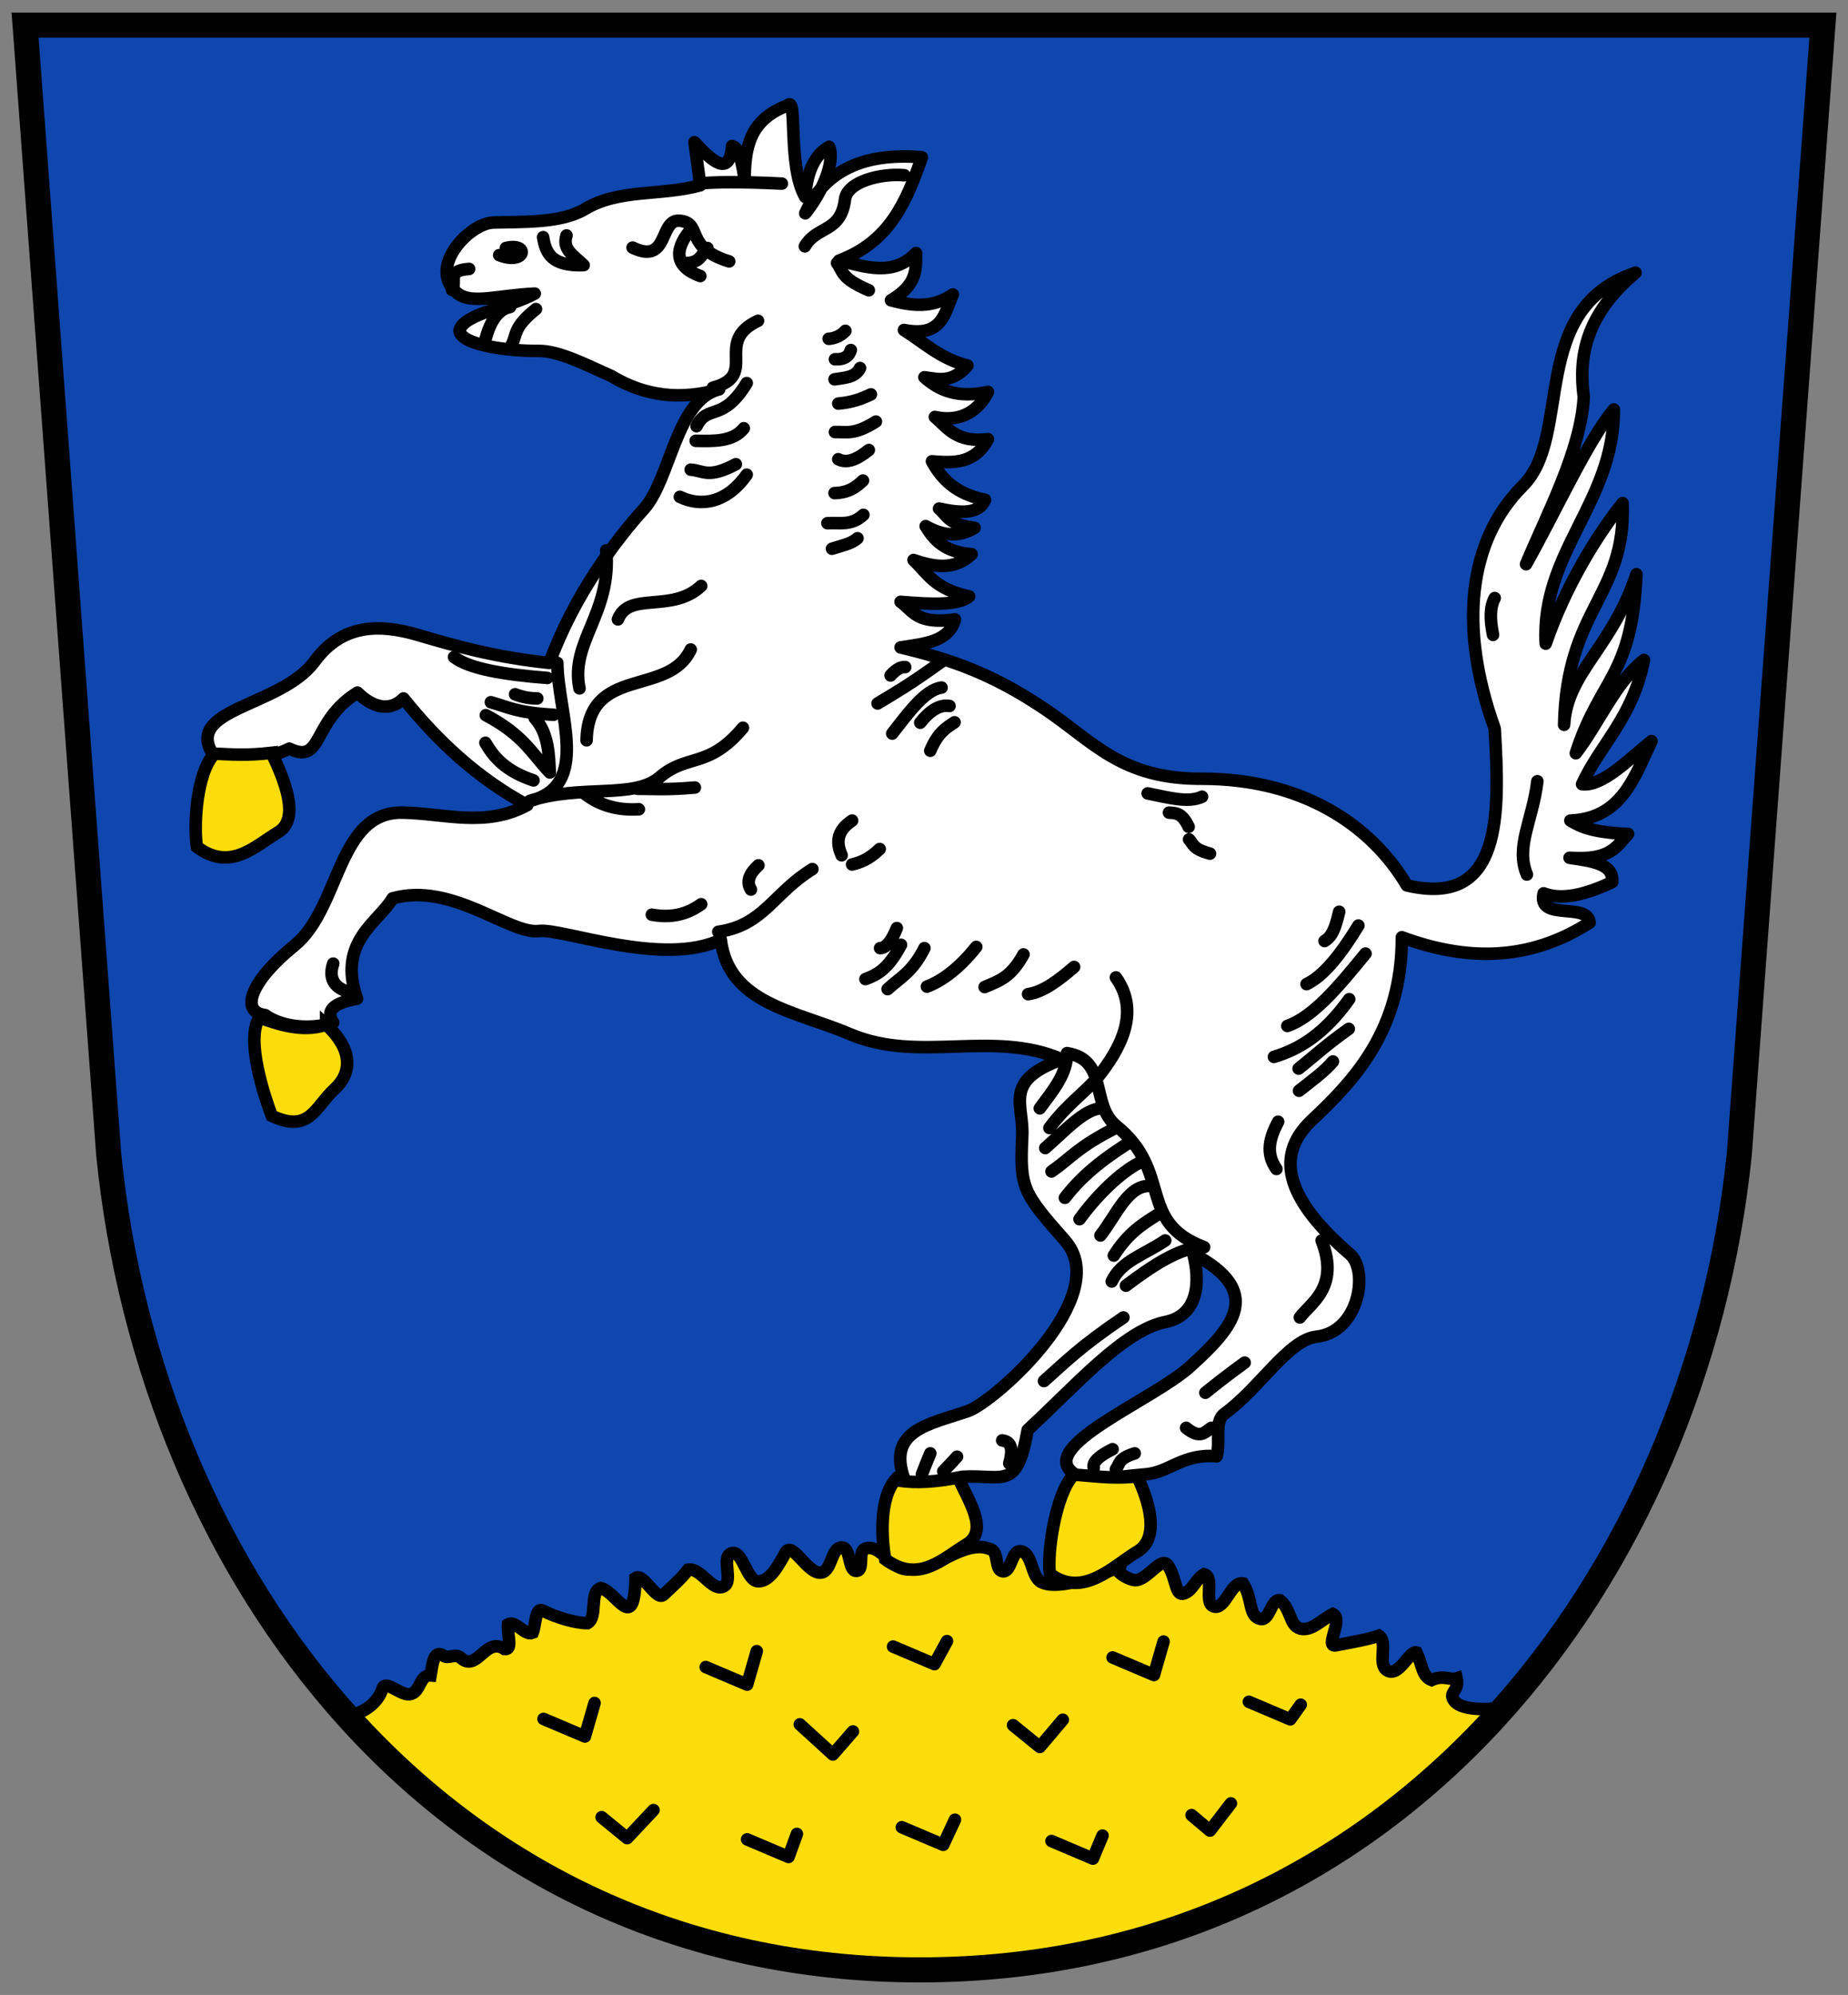 <svg xmlns="http://www.w3.org/2000/svg" height="477" width="442"><rect width="100%" height="100%" fill="#808080" stroke="none"/><path d="m 6 6 h 430 l -20 270 c -10.3 100 -81 195 -196 195 -115 0 -184 -95 -194 -195 z" fill="#0f47af"/><g stroke="#000"><g stroke-width="3"><g fill="#fcdd09"><path d="m 83 410 c 0.2 0.5 6.7 -0.7 8.5 -6.3 0.7 -2.1 4.2 1.6 6.4 1.4 2.8 -0.3 2.3 -4.7 5.1 -4.5 0.4 -2.2 0.6 -6.4 3.1 -4.7 1.1 0.8 2.7 -0.6 4 0.4 4 3.8 6 -5.1 10.6 -2 2 0.2 0.6 -3.3 0.8 -5.9 1.8 -1.1 4 2.8 5.9 2 0.8 -2 0.6 -6.2 2.4 -5.3 3.4 1.7 7.9 3 10.7 3 2.6 -1.5 0.3 -7.4 3.2 -8.4 3.9 1 8 11.1 8.3 -2.4 1.9 -1.3 5 5.6 6.7 4 2 -1.9 4.2 -3.8 5.9 -6 3.1 -0.5 5.7 5.4 8.5 4 2.4 -1.2 -0.7 -7 1.8 -7.9 2.8 -1 3.6 6.9 6.6 6.7 2.7 -0.1 4.7 -3.8 6.4 -6.9 1.6 -2.9 5.3 5.4 8.6 4.8 2.5 -0.5 2.3 -6.1 4.9 -6 2.2 0.1 1.4 5.8 3.5 5.6 1.9 -0.2 0.2 -4.6 2 -5.3 3.4 -1.3 6.1 4.5 9.7 4.9 7 0.9 14 -7.6 20.5 -4.7 1.8 0.8 0.8 4.9 2.7 5.2 2.1 0.3 2.1 -4.9 4.2 -4.8 3 0.2 2.5 6.1 5.1 7.4 5.5 2.8 21.6 -5.2 18.4 -3.4 -1.2 0.7 2.9 3.2 4.4 2.9 3.1 -0.6 6 -6 7.6 -3.3 1.9 3.2 1.6 7.2 3.7 6.5 2.2 -0.8 2.7 -3.4 4.8 -4.6 2.6 0.7 -0.2 6.9 2.3 7.7 2.8 0.9 4.1 -6.1 7 -5.5 2.4 3.7 1.2 8 4.3 8.5 2.1 0.3 2.4 -4.7 4.5 -4.5 2.8 2.2 2.2 6 4.9 6.8 2.7 0.7 5.2 -2.2 7.8 -3.5 2.6 1.3 -2.1 8 0.7 7.5 3.6 -0.7 7.7 -1.4 10.3 -2.3 2.3 1.6 -0.5 6.8 2 8.3 2.8 1.7 5.3 -4.8 7 -4.3 1.4 3 1.3 5.7 3.6 6.6 2.8 -1.3 4.5 0.1 6 -0.4 0.7 3.1 -2 3.2 -0.7 5.2 2 3.1 10.9 1.9 10.9 1.9 -38 46 -87 62 -141 62 -54 0.6 -101 -24.8 -134 -61 z"/><path d="m 229 353 c -6.1 0.7 -10.3 0.5 -14.5 0.4 -4.4 4.6 -3.6 14.8 -2.8 19.4 8 6 13.9 -0.2 19.4 -3.5 5.4 -3.2 0.9 -9.9 -2.1 -16.3 z"/></g><g stroke-linejoin="round" stroke-linecap="round"><path d="m 215 354 c 4.1 0.7 9.3 0.3 15.2 -0.9 9.9 -0.6 13 3.5 15.6 -11.2 11.2 -10.3 22.9 -23.8 32.9 -25.8 8 -1.6 8.4 -9.7 6.7 -16.3 17 9 9.7 17.5 -0.7 26.9 -9 8.2 -37.5 19.4 -27.6 25.8 3.3 2.1 7.5 0.8 17 0 5.7 -0.5 8.8 -5 16.9 -4.3 1 -3.5 -0.7 -8.4 1.9 -10.2 8.4 -6.1 15.3 -17.7 22 -18.4 10.2 -1.1 12.5 -15.8 8 -19.7 -14.3 -12.3 -18.7 -23 -9.2 -32 10.7 -10 21.6 -22 21.6 -43.8 15.4 5.7 30.4 5.8 44.9 -3.5 -0.4 -5 -12.6 -0.2 -11 -7 4.4 1.7 10.1 0.3 16.4 -2.7 0.4 -4.5 -5.1 -5 -10.2 -5.8 9.9 0.7 11.3 -2.8 14 -5.7 -8.9 -0.4 -11.4 -1.8 -13.8 -3.2 12.3 -0.5 15.3 -10.4 19.4 -19 -5.7 4.6 -11.8 10.9 -16.6 10.3 4.2 -9.3 12.2 -16 14.8 -29.7 -6.8 5.3 -10.8 15.2 -16.3 22.3 5.8 -18 13.5 -18.3 14.5 -42.8 -5.7 17.5 -16.6 23.4 -17.3 36 0.6 -28 14.8 -30.6 14 -53 -6.1 7.6 -13.7 19.9 -18.4 33.6 -1.2 -21.9 16.4 -33.8 16.3 -56 -6.3 7.5 -14 24.6 -21 37 5 -12 13.2 -27.4 13.8 -40 -1.3 -9.9 0.6 -19.8 12.4 -29.7 -25.9 8.7 -14.9 39 -27 51 -13 13 -15.4 33.8 -6.7 58 1.2 20.5 1.9 42.9 -21 37.5 -8.7 -14.7 -25.3 -25.5 -49 -25.5 -19.3 0.1 -25.9 -8.8 -37.5 -16.6 -12.9 -8.7 -22.9 -12 -34.6 -14.8 5.9 -0.9 11.6 -1.4 13 -6.7 -9.2 1.3 -10 -2.1 -13 -4.2 7.2 0.6 13.8 0.9 16.4 -1.3 -8.4 -1.8 -9.9 -5.5 -13.3 -8.7 5 1.7 9.8 2.5 13.9 -1.4 -6.5 -0.5 -9 -3.4 -11 -6.7 3.9 2.2 7.8 2.8 11.7 0.4 -6.3 -0.8 -6.5 -2.9 -8.5 -4.6 5.1 1.1 9.6 1.4 11 -2.1 -7 -1.4 -10.4 -5 -12.7 -9.2 5.1 0.4 10.2 0.7 13.4 -5.3 -7.6 0.9 -9.6 -2.7 -12.7 -5.3 5 1.1 9.9 -0.4 12.7 -6 -7.3 1.6 -11.7 -0.4 -15.2 -3.5 3.5 0.5 6.7 1.4 10.3 -2.8 -6.4 -1.6 -10.3 -5.4 -15.2 -8.5 9.2 1.8 9.7 -4 11.7 -8.5 -4.9 3.4 -9.9 2.7 -14.8 1.4 6.4 -3.8 6 -7.5 6 -11.3 -5.5 5.7 -12 3.3 -18.4 1.8 12 -4.5 16 -13.8 19.8 -24.7 -14 -1.2 -23.3 3.3 -27.9 13.4 4 -4.9 7.2 -12.3 5.7 -15.9 -3.2 1.8 -5.3 5.5 -5.7 12 -4.3 -7.4 -1.8 -24.5 -4.2 -21.9 -9.4 3.5 -10.2 10.5 -10.3 17.7 -1 -6.8 -2 -7.7 -3 -8 -0.6 7.5 -4.7 3.7 -9 -0.9 l 1.4 10.3 c -9.5 2.6 -19.5 0.8 -27.6 5.7 -5.7 3.4 -14.8 3 -21.9 3.2 -5.9 0.2 -16 11.1 -8.5 17 3.4 2.6 9.6 0.4 18.4 0 -6.5 3.5 -17 4.8 -18 8.8 0.2 3.6 12.3 5 19 4.9 4.9 0 11.2 3.3 17.3 6 8.1 4.9 16.7 5.8 25.8 3.2 -10.3 2.5 -11.6 21.5 -18 28.6 -6.6 7.3 -16.6 20.4 -22.6 36.8 -12.8 -1.3 -22.7 -4.1 -31.5 -6.7 -8.9 -2.6 -18 -2.8 -24.7 6.4 -8.2 11 -31.8 11.1 -24 22.6 7.8 1.5 13 0.6 18 -1.8 8.2 3.9 5.2 -6.5 16.3 -13.4 3.8 3.8 8 4.5 11 1.4 8.2 10.2 17.6 19 29.6 25.5 -9.9 5.4 -19.8 2 -29.7 1.8 -15.8 -0.4 -14.9 22.8 -26 31.8 -10.3 8.3 -13.2 15.8 -7 16.6 4.2 3 11.2 3.5 16.3 1.8 -1.9 -2.8 0 -4.7 5.7 -5.7 -4.8 -13.7 5.1 -18.2 8.5 -24 14.2 -4 28 8.7 35 7.8 5.6 -0.7 29.6 8.7 43.5 2.1 1.9 15.4 17.9 17 31 22.6 16.5 7 34 -1.2 50.6 6 -14.2 5.1 -9.1 10.7 -9.5 18.4 -0.6 12.4 0.1 13.4 10.3 25 11.5 13.3 -17 38.5 -23.3 40.7 -9.4 3.2 -19.4 4.6 -15.2 16.3 z" fill="#fff"/><path d="m 285 434 l 4.4 3.7 l 5 -6.5 m 4.3 -24.3 l 9.9 4.2 l 2.5 -3.5 m -45 -11.3 l 9.9 4.2 l 2.3 -8 m -36 20 l 6.4 5.2 l 5.5 -6.5 m -2.7 29 l 9.9 4.2 l 2.3 -5.5 m -48 -2 l 9.9 4.2 l 2.8 -6 m -49.7 4.7 l 9.9 4.2 l 2 -5.5 m -46.7 -4 l 6.1 5 l 6.3 -6.7 m 35 -20.5 l 7.9 7.2 l 4.8 -5.5 m 9.6 -20.3 l 9.9 4.2 l 3 -5.5 m -57.7 6.2 l 9.9 4.2 l 2.3 -8 m -51 16.2 l 9.9 4.2 l 2.3 -8" fill="none"/></g><g fill="#fcdd09"><path d="m 272 353 c -6.1 0.7 -11 -0.2 -15.2 -0.4 -4.4 4.6 -6.4 19 -5.7 23.7 8 6 15.3 -2 20.9 -5.3 5.4 -3.2 3 -11.7 0 -18 z"/><path d="m 78 245 c -5.8 2 -11.9 -0.3 -16 -1.7 -3.3 5.4 1.3 19 3 23.5 9 4.2 10.3 -2 15 -6.4 4.6 -4.2 4 -9.9 -2 -15.4 z"/><path d="m 65 180 c -6.1 0.7 -9.4 0.4 -13.7 0.2 -4.4 4.6 -5 17.6 -4.2 22.3 8 6 13.9 -0.2 19.4 -3.5 5.4 -3.2 1.5 -12.6 -1.5 -18.9 z"/></g><path d="m 167 43.9 c 4 -0.4 9.6 -0.5 20 0 m 5.5 15 c 2.9 -5 8.6 -3.2 9.6 -11.2 0.5 -4.3 8.6 -6.3 14.2 -5.8 m -65 17.3 c 8.9 4.3 6.2 -7.2 11.5 -6.4 5.3 0.7 0.8 6.4 11.6 9.7 m -9 -7.8 c -3.4 3.9 -5.1 8.7 2.1 11.3 m -37.6 -9.3 c 0.6 3.7 1.9 7 9.7 6.7 -2.8 -2.6 -5.1 -3.9 -4.1 -7.1 m -27.4 13 c 1.3 -2.2 -1.4 -4.6 4.1 -5 m 7.2 -3.3 c 6.4 2.5 7.3 -3.1 1.6 -1.7 m -5.1 22.8 c 1.4 -6.4 4 -8.3 6.1 -8.7 m 0.4 9 c 1.3 -2.5 0.3 -4.1 5.8 -8.5 m 72 -11 c 1.5 2 0.8 3.6 7.6 6.5 m -9.6 11.6 c 0.6 0 2.6 -0.3 4 -1.9 m -38 -16.2 c 3.2 -0.2 3.3 -1.6 5 -3.6 m 30.5 26.6 c 2.5 0.1 3.4 -0.9 3.8 -2.2 m -3.9 7 c 2.4 -0.4 5 -0.4 6.1 -2.7 m -5.2 8.5 c 3.4 -0.3 5.7 -1.2 7.8 -2.2 m -8.6 9 c 2.7 -0.1 4.6 0.8 9.8 -2.5 m -9 9 c 2.1 1.1 4.6 0 7.3 -2.2 m -8.2 10.3 c 3.5 -0.1 5.2 -1.5 6.8 -3 m -8.5 10.2 c 2.9 -0.2 5.7 0.7 8.6 -2 m -27.9 -31.5 c -5.8 9.5 -9.3 4.9 -12 10.3 m 11.3 0.5 c -2.5 3.2 -7 3.1 -11.5 3 m 14.9 -28.7 c -10.8 5.1 0.4 13 -10.8 16 m 5.5 18.3 c -6.6 3.5 -7.8 1.5 -10.8 1.3 m 13.4 1.2 c -4.9 6.9 -11 7.7 -16 5.3 m 5.1 21.3 c -7 6.6 -17.3 1.2 -19.9 8 m -2.8 -16.5 c 1.3 15.2 -8.7 21.8 -6.4 33 m -30 -7.5 c 3.6 2.8 12 4.2 22.3 5 m -7.7 3.9 c 1.8 0.7 3.5 1 5.3 1 m -11.1 0.9 c 4 1.1 6.1 2.5 15 3 m -16.2 0.1 c 8.9 4.7 10.8 8.9 15.3 13.7 -0.2 -3.8 -0.2 -9.3 -3.6 -13 m -11.8 5.9 c 2 3.5 4.9 6.8 11.5 9 m 38.6 1.7 c -7.2 0.6 -9.6 0.3 -13.8 0.3 m 0.4 4.9 c -5.1 0.3 -9.5 -0.9 -13.3 -4 m 77 -30 c -1.2 -0.1 -2.4 0.8 -3.5 2 m 12.2 -3.3 c -8.2 5.9 -11.2 7.5 -15.3 10 m 15.3 -3.8 c -3.9 0.5 -7.9 6 -11.8 11 m 13.7 -6.6 c -2.3 -0.4 -4.7 1.1 -7 4 m 8.2 -0.1 c -1.9 1.3 -3.9 2.3 -5.8 6.8 m 135 -36.5 c -1.1 2 -1.2 4.9 -0.4 8.8 m 10.6 35 c -1.1 9.3 -5.3 15.6 -2.5 22.3 m -282 28 c -2.5 -0.7 -4.9 -2.6 -3.5 -6.7 m 210 111 c -1.5 1 -2.6 2.8 -6 0 m -44 3 c 2.5 0.3 2.5 2.6 1.7 5.5 m 30 -2.4 c -4.1 1.3 -3.5 2.5 -4.5 3.8 m -0.8 -4.8 c -3 1.5 -4.9 3 -4.5 4.5 m -32.7 -2.7 c -1.1 1.2 -2.2 2.4 -3.3 3.5 m -3.1 -4.3 c -0.7 1.7 -1.4 3.4 -2 5 m 67 -162 c -3.4 1.6 -8.4 0.1 -13 -0.8 m 9.8 8 c -1.6 -3.4 -3.1 -3.3 -4.7 -3.4 m 9.8 9.8 c -4.1 -1.1 -3.9 -2.2 -5 -3.4 m -74 2.3 c -2.6 2.5 -4.6 3.2 -6.6 3.7 m 0 -10.5 c -3.4 2.3 -4 4.9 -2.5 8.3 m -19.9 2.4 c -2.1 1.9 -3 3.9 -1.8 5.8 m -11.9 3.5 c -3.6 2.6 -7.5 3.3 -11.8 2.5 m 101 12.5 c -3.7 3.2 -7.4 6 -11 6.5 m -1.1 -9.5 c -3 5.4 -5.5 6.2 -9.3 7.8 m -2 -9.6 c -3.9 4.9 -7.9 8 -11.8 9.5 m -0.6 -9.2 c -2.9 5.8 -5.9 7.1 -8.8 9.8 m 2.2 -14.6 c -1.3 3.3 -2.7 4.8 -4 4.8 m 5 -0.8 c -3.1 5.9 -5.8 7.2 -8.5 8.2 m -12.7 -26.3 c -9.4 5.8 -11.6 13.4 -22.5 15 m 147 31 c -2 2.4 -5.2 4.7 -8.1 7 m 12 -21.9 c -6 8.4 -12 12 -18 13.8 m 21.9 -24.7 c -6.2 7.6 -12.5 15.2 -18.7 17.3 m 17 -24 c -4.1 6.7 -8.2 12 -12.4 14 m 7.8 -17.3 c -1.2 5.4 -2.4 6.3 -3.5 7 m -53 40 c -4.1 -0.2 -9 5.3 -13.8 9.5 m 17 -4.9 c -9.3 4.7 -10.5 7 -15.5 10.5 m 19 -7.2 c -4.8 3.1 -10.9 7.1 -15.8 13.5 m 18.5 -8.7 c -3.9 1.7 -9.8 6.7 -15 13.8 m 17.3 -7.9 c -5.6 -0.7 -8.5 7 -12.3 11.8 m 15.5 1.2 c -5.4 3.6 -10.5 4.9 -12.8 9.8 m 11 -16 c -3.5 2.2 -7 4.3 -10.5 9.8 m 2.3 14.8 c -10.5 7.1 -13.9 10.7 -19 15.2 m 48 -4.4 c -4.8 3.5 -6.9 5.2 -9.4 7.2 m 27.8 -36.4 c 4.4 11.2 -2.7 15 -5.2 18.4 m 11.7 -69 c -5.5 3.9 -8.2 6.5 -12 9.5 m -4.9 12.7 c -2 3.8 -3.1 7.5 -0.4 11.3 m -36 27.9 c 5.7 -4.3 13 -9.4 18.7 -9.2 -16.2 -6.1 -7.4 -18 -21 -29 -6.3 -5.1 -1.8 -15.8 -11.8 -17.4 0.1 4.9 -3.4 9 -6.5 13.2 m -71 -91 c -8.3 9.9 -13.3 6.1 -20 11.9 -6.2 5.2 -18.8 1.6 -31 5.6 14.7 -3.5 6.7 -21 6.6 -33 m 31.9 -3.2 c -5.3 11.4 -24.5 3.7 -24.9 21.7 m 58.7 -45.8 c 2.1 -0.7 4.5 -1.1 6.1 -2.5 m 61.8 105 c 6.1 8.6 0.6 17.6 -4.2 23.7 -2.4 3.1 -7.7 6.8 -11.7 12.3" fill="none" stroke-linejoin="round" stroke-linecap="round"/></g><path d="m 6 6 h 430 l -20 270 c -10.3 100 -81 195 -196 195 -115 0 -184 -95 -194 -195 z" fill="none" stroke-width="6"/></g></svg>